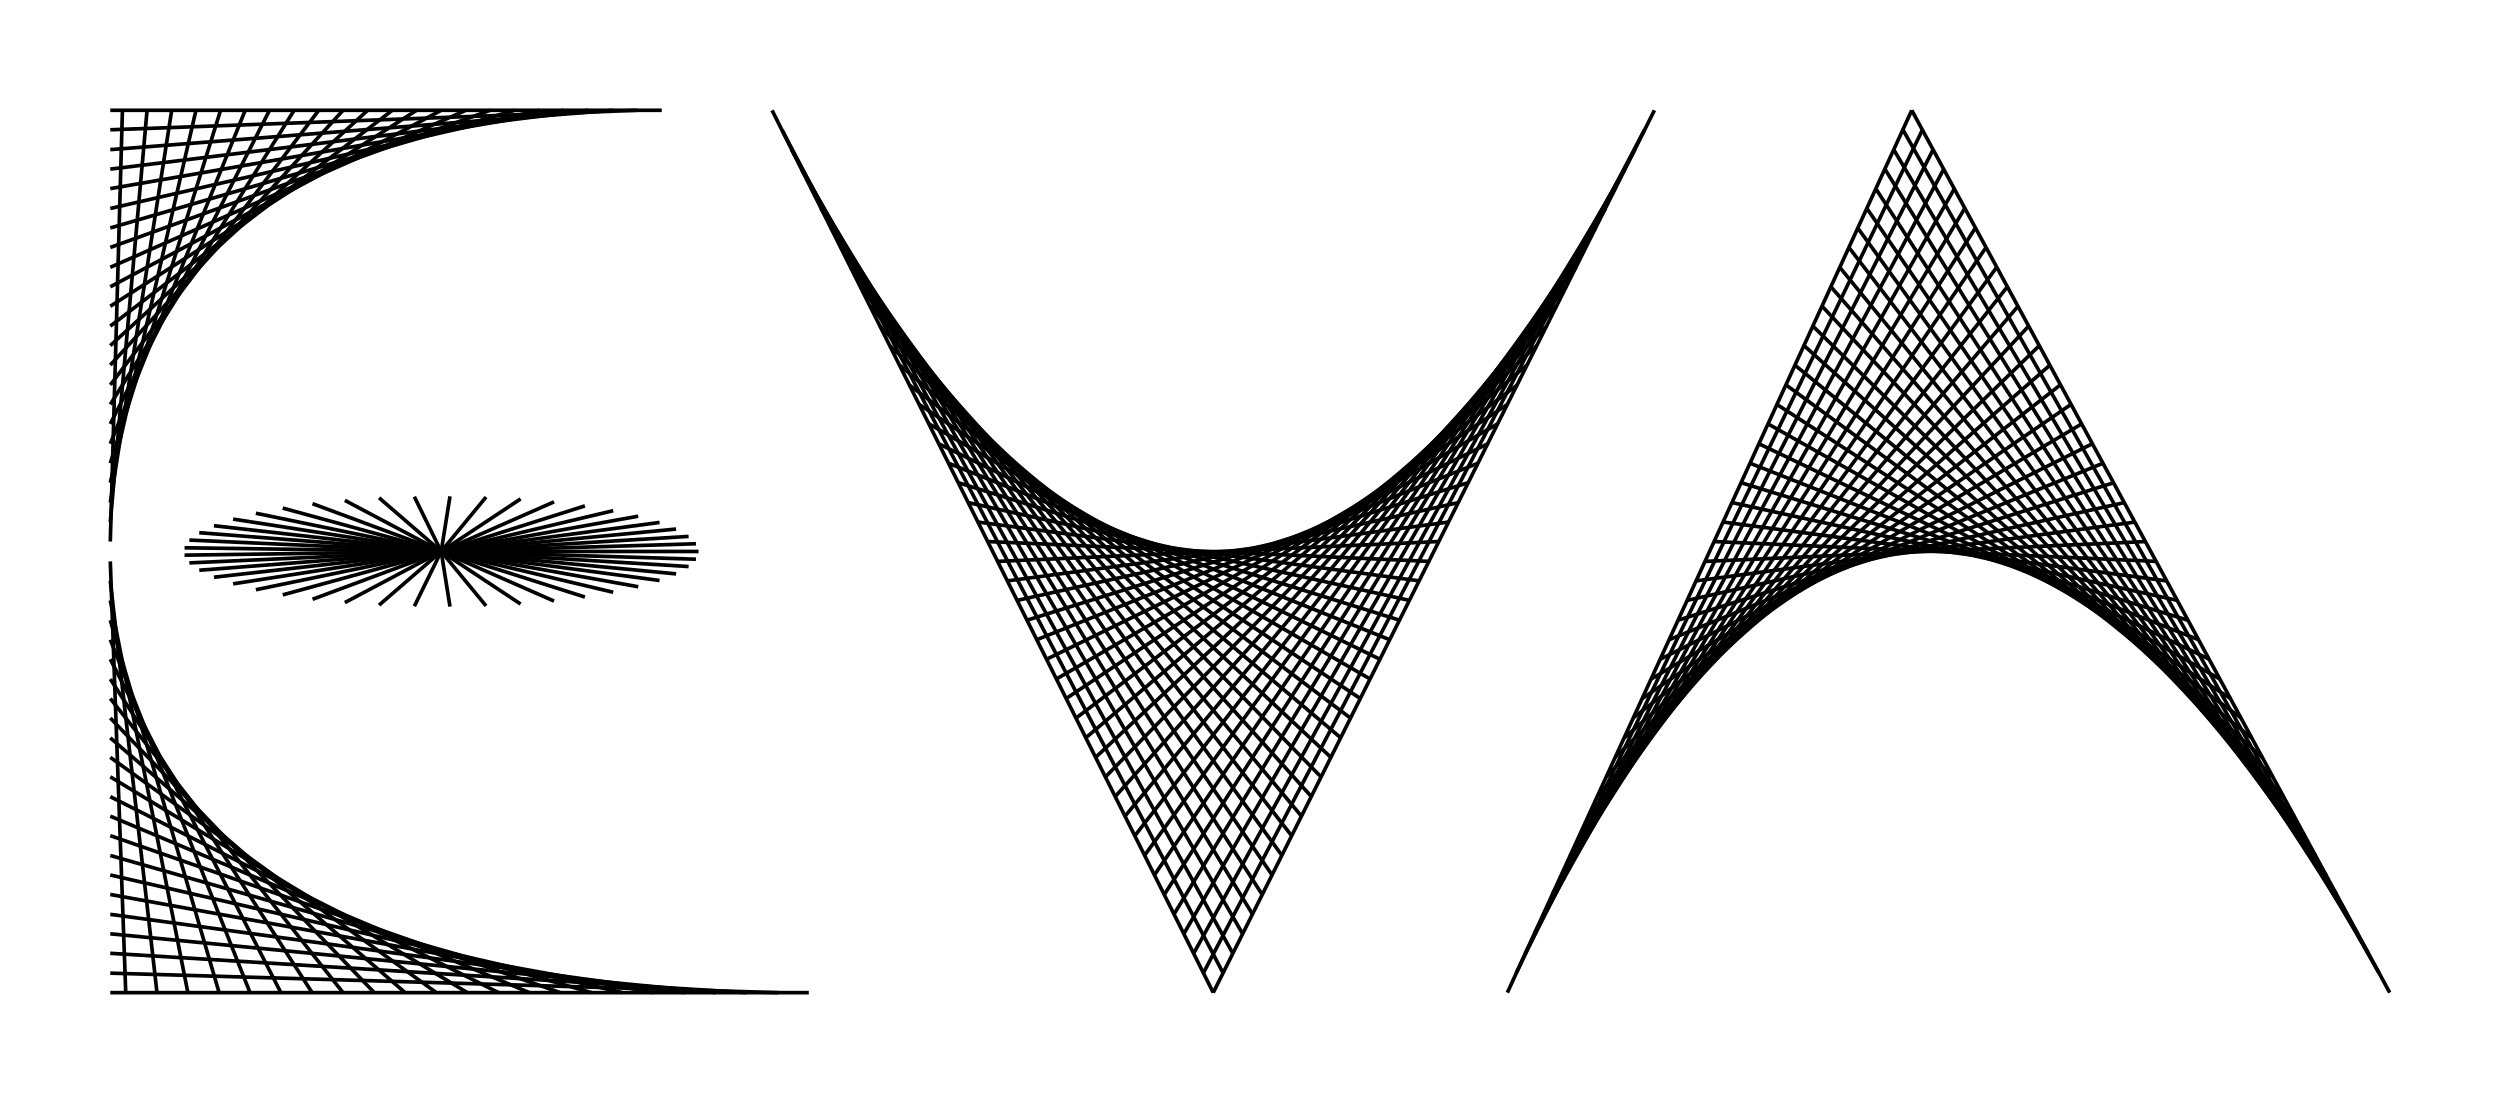 <?xml version="1.0" encoding="utf-8"?>
<!-- Generator: Adobe Illustrator 26.1.0, SVG Export Plug-In . SVG Version: 6.00 Build 0)  -->
<svg version="1.1" id="Layer_1" xmlns="http://www.w3.org/2000/svg" xmlns:xlink="http://www.w3.org/1999/xlink" x="0px" y="0px"
	 viewBox="0 0 680 300" style="enable-background:new 0 0 680 300;" xml:space="preserve">
<style type="text/css">
	.st0{fill:none;stroke:#000000;stroke-miterlimit:10;}
</style>
<g>
	<line class="st0" x1="180" y1="30" x2="30" y2="30"/>
	<line class="st0" x1="173.3" y1="30" x2="30" y2="35.3"/>
	<line class="st0" x1="166.7" y1="30" x2="30" y2="40.7"/>
	<line class="st0" x1="160" y1="30" x2="30" y2="46"/>
	<line class="st0" x1="153.3" y1="30" x2="30" y2="51.3"/>
	<line class="st0" x1="146.7" y1="30" x2="30" y2="56.7"/>
	<line class="st0" x1="140" y1="30" x2="30" y2="62"/>
	<line class="st0" x1="133.3" y1="30" x2="30" y2="67.3"/>
	<line class="st0" x1="126.7" y1="30" x2="30" y2="72.7"/>
	<line class="st0" x1="120" y1="30" x2="30" y2="78"/>
	<line class="st0" x1="113.3" y1="30" x2="30" y2="83.3"/>
	<line class="st0" x1="106.7" y1="30" x2="30" y2="88.7"/>
	<line class="st0" x1="100" y1="30" x2="30" y2="94"/>
	<line class="st0" x1="93.3" y1="30" x2="30" y2="99.3"/>
	<line class="st0" x1="86.7" y1="30" x2="30" y2="104.7"/>
	<line class="st0" x1="80" y1="30" x2="30" y2="110"/>
	<line class="st0" x1="73.3" y1="30" x2="30" y2="115.3"/>
	<line class="st0" x1="66.7" y1="30" x2="30" y2="120.7"/>
	<line class="st0" x1="60" y1="30" x2="30" y2="126"/>
	<line class="st0" x1="53.3" y1="30" x2="30" y2="131.3"/>
	<line class="st0" x1="46.7" y1="30" x2="30" y2="136.7"/>
	<line class="st0" x1="40" y1="30" x2="30" y2="142"/>
	<line class="st0" x1="33.3" y1="30" x2="30" y2="147.3"/>
	<line class="st0" x1="220" y1="270" x2="30" y2="270"/>
	<line class="st0" x1="211.6" y1="270" x2="30" y2="264.7"/>
	<line class="st0" x1="203.1" y1="270" x2="30" y2="259.3"/>
	<line class="st0" x1="194.7" y1="270" x2="30" y2="254"/>
	<line class="st0" x1="186.2" y1="270" x2="30" y2="248.7"/>
	<line class="st0" x1="177.8" y1="270" x2="30" y2="243.3"/>
	<line class="st0" x1="169.3" y1="270" x2="30" y2="238"/>
	<line class="st0" x1="160.9" y1="270" x2="30" y2="232.7"/>
	<line class="st0" x1="152.4" y1="270" x2="30" y2="227.3"/>
	<line class="st0" x1="144" y1="270" x2="30" y2="222"/>
	<line class="st0" x1="135.6" y1="270" x2="30" y2="216.7"/>
	<line class="st0" x1="127.1" y1="270" x2="30" y2="211.3"/>
	<line class="st0" x1="118.7" y1="270" x2="30" y2="206"/>
	<line class="st0" x1="110.2" y1="270" x2="30" y2="200.7"/>
	<line class="st0" x1="101.8" y1="270" x2="30" y2="195.3"/>
	<line class="st0" x1="93.3" y1="270" x2="30" y2="190"/>
	<line class="st0" x1="84.9" y1="270" x2="30" y2="184.7"/>
	<line class="st0" x1="76.4" y1="270" x2="30" y2="179.3"/>
	<line class="st0" x1="68" y1="270" x2="30" y2="174"/>
	<line class="st0" x1="59.6" y1="270" x2="30" y2="168.7"/>
	<line class="st0" x1="51.1" y1="270" x2="30" y2="163.3"/>
	<line class="st0" x1="42.7" y1="270" x2="30" y2="158"/>
	<line class="st0" x1="34.2" y1="270" x2="30" y2="152.7"/>
	<line class="st0" x1="120" y1="150" x2="190" y2="150"/>
	<line class="st0" x1="120" y1="150" x2="189.3" y2="152.1"/>
	<line class="st0" x1="120" y1="150" x2="187.3" y2="154.1"/>
	<line class="st0" x1="120" y1="150" x2="183.9" y2="156.1"/>
	<line class="st0" x1="120" y1="150" x2="179.4" y2="157.9"/>
	<line class="st0" x1="120" y1="150" x2="173.6" y2="159.6"/>
	<line class="st0" x1="120" y1="150" x2="166.8" y2="161.1"/>
	<line class="st0" x1="120" y1="150" x2="159.1" y2="162.4"/>
	<line class="st0" x1="120" y1="150" x2="150.7" y2="163.5"/>
	<line class="st0" x1="120" y1="150" x2="141.6" y2="164.3"/>
	<line class="st0" x1="120" y1="150" x2="132.2" y2="164.8"/>
	<line class="st0" x1="120" y1="150" x2="122.4" y2="165"/>
	<line class="st0" x1="120" y1="150" x2="112.7" y2="164.9"/>
	<line class="st0" x1="120" y1="150" x2="103.1" y2="164.6"/>
	<line class="st0" x1="120" y1="150" x2="93.8" y2="163.9"/>
	<line class="st0" x1="120" y1="150" x2="85" y2="163"/>
	<line class="st0" x1="120" y1="150" x2="76.9" y2="161.8"/>
	<line class="st0" x1="120" y1="150" x2="69.6" y2="160.4"/>
	<line class="st0" x1="120" y1="150" x2="63.4" y2="158.8"/>
	<line class="st0" x1="120" y1="150" x2="58.2" y2="157"/>
	<line class="st0" x1="120" y1="150" x2="54.2" y2="155.1"/>
	<line class="st0" x1="120" y1="150" x2="51.5" y2="153.1"/>
	<line class="st0" x1="120" y1="150" x2="50.2" y2="151"/>
	<line class="st0" x1="120" y1="150" x2="50.2" y2="149"/>
	<line class="st0" x1="120" y1="150" x2="51.5" y2="146.9"/>
	<line class="st0" x1="120" y1="150" x2="54.2" y2="144.9"/>
	<line class="st0" x1="120" y1="150" x2="58.2" y2="143"/>
	<line class="st0" x1="120" y1="150" x2="63.4" y2="141.2"/>
	<line class="st0" x1="120" y1="150" x2="69.6" y2="139.6"/>
	<line class="st0" x1="120" y1="150" x2="76.9" y2="138.2"/>
	<line class="st0" x1="120" y1="150" x2="85" y2="137"/>
	<line class="st0" x1="120" y1="150" x2="93.8" y2="136.1"/>
	<line class="st0" x1="120" y1="150" x2="103.1" y2="135.4"/>
	<line class="st0" x1="120" y1="150" x2="112.7" y2="135.1"/>
	<line class="st0" x1="120" y1="150" x2="122.4" y2="135"/>
	<line class="st0" x1="120" y1="150" x2="132.2" y2="135.2"/>
	<line class="st0" x1="120" y1="150" x2="141.6" y2="135.7"/>
	<line class="st0" x1="120" y1="150" x2="150.7" y2="136.5"/>
	<line class="st0" x1="120" y1="150" x2="159.1" y2="137.6"/>
	<line class="st0" x1="120" y1="150" x2="166.8" y2="138.9"/>
	<line class="st0" x1="120" y1="150" x2="173.6" y2="140.4"/>
	<line class="st0" x1="120" y1="150" x2="179.4" y2="142.1"/>
	<line class="st0" x1="120" y1="150" x2="183.9" y2="143.9"/>
	<line class="st0" x1="120" y1="150" x2="187.3" y2="145.9"/>
	<line class="st0" x1="120" y1="150" x2="189.3" y2="147.9"/>
	<line class="st0" x1="210" y1="30" x2="330" y2="270"/>
	<line class="st0" x1="212.7" y1="35.3" x2="332.7" y2="264.7"/>
	<line class="st0" x1="215.3" y1="40.7" x2="335.3" y2="259.3"/>
	<line class="st0" x1="218" y1="46" x2="338" y2="254"/>
	<line class="st0" x1="220.7" y1="51.3" x2="340.7" y2="248.7"/>
	<line class="st0" x1="223.3" y1="56.7" x2="343.3" y2="243.3"/>
	<line class="st0" x1="226" y1="62" x2="346" y2="238"/>
	<line class="st0" x1="228.7" y1="67.3" x2="348.7" y2="232.7"/>
	<line class="st0" x1="231.3" y1="72.7" x2="351.3" y2="227.3"/>
	<line class="st0" x1="234" y1="78" x2="354" y2="222"/>
	<line class="st0" x1="236.7" y1="83.3" x2="356.7" y2="216.7"/>
	<line class="st0" x1="239.3" y1="88.7" x2="359.3" y2="211.3"/>
	<line class="st0" x1="242" y1="94" x2="362" y2="206"/>
	<line class="st0" x1="244.7" y1="99.3" x2="364.7" y2="200.7"/>
	<line class="st0" x1="247.3" y1="104.7" x2="367.3" y2="195.3"/>
	<line class="st0" x1="250" y1="110" x2="370" y2="190"/>
	<line class="st0" x1="252.7" y1="115.3" x2="372.7" y2="184.7"/>
	<line class="st0" x1="255.3" y1="120.7" x2="375.3" y2="179.3"/>
	<line class="st0" x1="258" y1="126" x2="378" y2="174"/>
	<line class="st0" x1="260.7" y1="131.3" x2="380.7" y2="168.7"/>
	<line class="st0" x1="263.3" y1="136.7" x2="383.3" y2="163.3"/>
	<line class="st0" x1="266" y1="142" x2="386" y2="158"/>
	<line class="st0" x1="268.7" y1="147.3" x2="388.7" y2="152.7"/>
	<line class="st0" x1="271.3" y1="152.7" x2="391.3" y2="147.3"/>
	<line class="st0" x1="274" y1="158" x2="394" y2="142"/>
	<line class="st0" x1="276.7" y1="163.3" x2="396.7" y2="136.7"/>
	<line class="st0" x1="279.3" y1="168.7" x2="399.3" y2="131.3"/>
	<line class="st0" x1="282" y1="174" x2="402" y2="126"/>
	<line class="st0" x1="284.7" y1="179.3" x2="404.7" y2="120.7"/>
	<line class="st0" x1="287.3" y1="184.7" x2="407.3" y2="115.3"/>
	<line class="st0" x1="290" y1="190" x2="410" y2="110"/>
	<line class="st0" x1="292.7" y1="195.3" x2="412.7" y2="104.7"/>
	<line class="st0" x1="295.3" y1="200.7" x2="415.3" y2="99.3"/>
	<line class="st0" x1="298" y1="206" x2="418" y2="94"/>
	<line class="st0" x1="300.7" y1="211.3" x2="420.7" y2="88.7"/>
	<line class="st0" x1="303.3" y1="216.7" x2="423.3" y2="83.3"/>
	<line class="st0" x1="306" y1="222" x2="426" y2="78"/>
	<line class="st0" x1="308.7" y1="227.3" x2="428.7" y2="72.7"/>
	<line class="st0" x1="311.3" y1="232.7" x2="431.3" y2="67.3"/>
	<line class="st0" x1="314" y1="238" x2="434" y2="62"/>
	<line class="st0" x1="316.7" y1="243.3" x2="436.7" y2="56.7"/>
	<line class="st0" x1="319.3" y1="248.7" x2="439.3" y2="51.3"/>
	<line class="st0" x1="322" y1="254" x2="442" y2="46"/>
	<line class="st0" x1="324.7" y1="259.3" x2="444.7" y2="40.7"/>
	<line class="st0" x1="327.3" y1="264.7" x2="447.3" y2="35.3"/>
	<line class="st0" x1="330" y1="270" x2="450" y2="30"/>
	<line class="st0" x1="410" y1="270" x2="520" y2="30"/>
	<line class="st0" x1="412.4" y1="264.7" x2="522.9" y2="35.3"/>
	<line class="st0" x1="414.9" y1="259.3" x2="525.8" y2="40.7"/>
	<line class="st0" x1="417.3" y1="254" x2="528.7" y2="46"/>
	<line class="st0" x1="419.8" y1="248.7" x2="531.6" y2="51.3"/>
	<line class="st0" x1="422.2" y1="243.3" x2="534.4" y2="56.7"/>
	<line class="st0" x1="424.7" y1="238" x2="537.3" y2="62"/>
	<line class="st0" x1="427.1" y1="232.7" x2="540.2" y2="67.3"/>
	<line class="st0" x1="429.6" y1="227.3" x2="543.1" y2="72.7"/>
	<line class="st0" x1="432" y1="222" x2="546" y2="78"/>
	<line class="st0" x1="434.4" y1="216.7" x2="548.9" y2="83.3"/>
	<line class="st0" x1="436.9" y1="211.3" x2="551.8" y2="88.7"/>
	<line class="st0" x1="439.3" y1="206" x2="554.7" y2="94"/>
	<line class="st0" x1="441.8" y1="200.7" x2="557.6" y2="99.3"/>
	<line class="st0" x1="444.2" y1="195.3" x2="560.4" y2="104.7"/>
	<line class="st0" x1="446.7" y1="190" x2="563.3" y2="110"/>
	<line class="st0" x1="449.1" y1="184.7" x2="566.2" y2="115.3"/>
	<line class="st0" x1="451.6" y1="179.3" x2="569.1" y2="120.7"/>
	<line class="st0" x1="454" y1="174" x2="572" y2="126"/>
	<line class="st0" x1="456.4" y1="168.7" x2="574.9" y2="131.3"/>
	<line class="st0" x1="458.9" y1="163.3" x2="577.8" y2="136.7"/>
	<line class="st0" x1="461.3" y1="158" x2="580.7" y2="142"/>
	<line class="st0" x1="463.8" y1="152.7" x2="583.6" y2="147.3"/>
	<line class="st0" x1="466.2" y1="147.3" x2="586.4" y2="152.7"/>
	<line class="st0" x1="468.7" y1="142" x2="589.3" y2="158"/>
	<line class="st0" x1="471.1" y1="136.7" x2="592.2" y2="163.3"/>
	<line class="st0" x1="473.6" y1="131.3" x2="595.1" y2="168.7"/>
	<line class="st0" x1="476" y1="126" x2="598" y2="174"/>
	<line class="st0" x1="478.4" y1="120.7" x2="600.9" y2="179.3"/>
	<line class="st0" x1="480.9" y1="115.3" x2="603.8" y2="184.7"/>
	<line class="st0" x1="483.3" y1="110" x2="606.7" y2="190"/>
	<line class="st0" x1="485.8" y1="104.7" x2="609.6" y2="195.3"/>
	<line class="st0" x1="488.2" y1="99.3" x2="612.4" y2="200.7"/>
	<line class="st0" x1="490.7" y1="94" x2="615.3" y2="206"/>
	<line class="st0" x1="493.1" y1="88.7" x2="618.2" y2="211.3"/>
	<line class="st0" x1="495.6" y1="83.3" x2="621.1" y2="216.7"/>
	<line class="st0" x1="498" y1="78" x2="624" y2="222"/>
	<line class="st0" x1="500.4" y1="72.7" x2="626.9" y2="227.3"/>
	<line class="st0" x1="502.9" y1="67.3" x2="629.8" y2="232.7"/>
	<line class="st0" x1="505.3" y1="62" x2="632.7" y2="238"/>
	<line class="st0" x1="507.8" y1="56.7" x2="635.6" y2="243.3"/>
	<line class="st0" x1="510.2" y1="51.3" x2="638.4" y2="248.7"/>
	<line class="st0" x1="512.7" y1="46" x2="641.3" y2="254"/>
	<line class="st0" x1="515.1" y1="40.7" x2="644.2" y2="259.3"/>
	<line class="st0" x1="517.6" y1="35.3" x2="647.1" y2="264.7"/>
	<line class="st0" x1="520" y1="30" x2="650" y2="270"/>
</g>
</svg>
